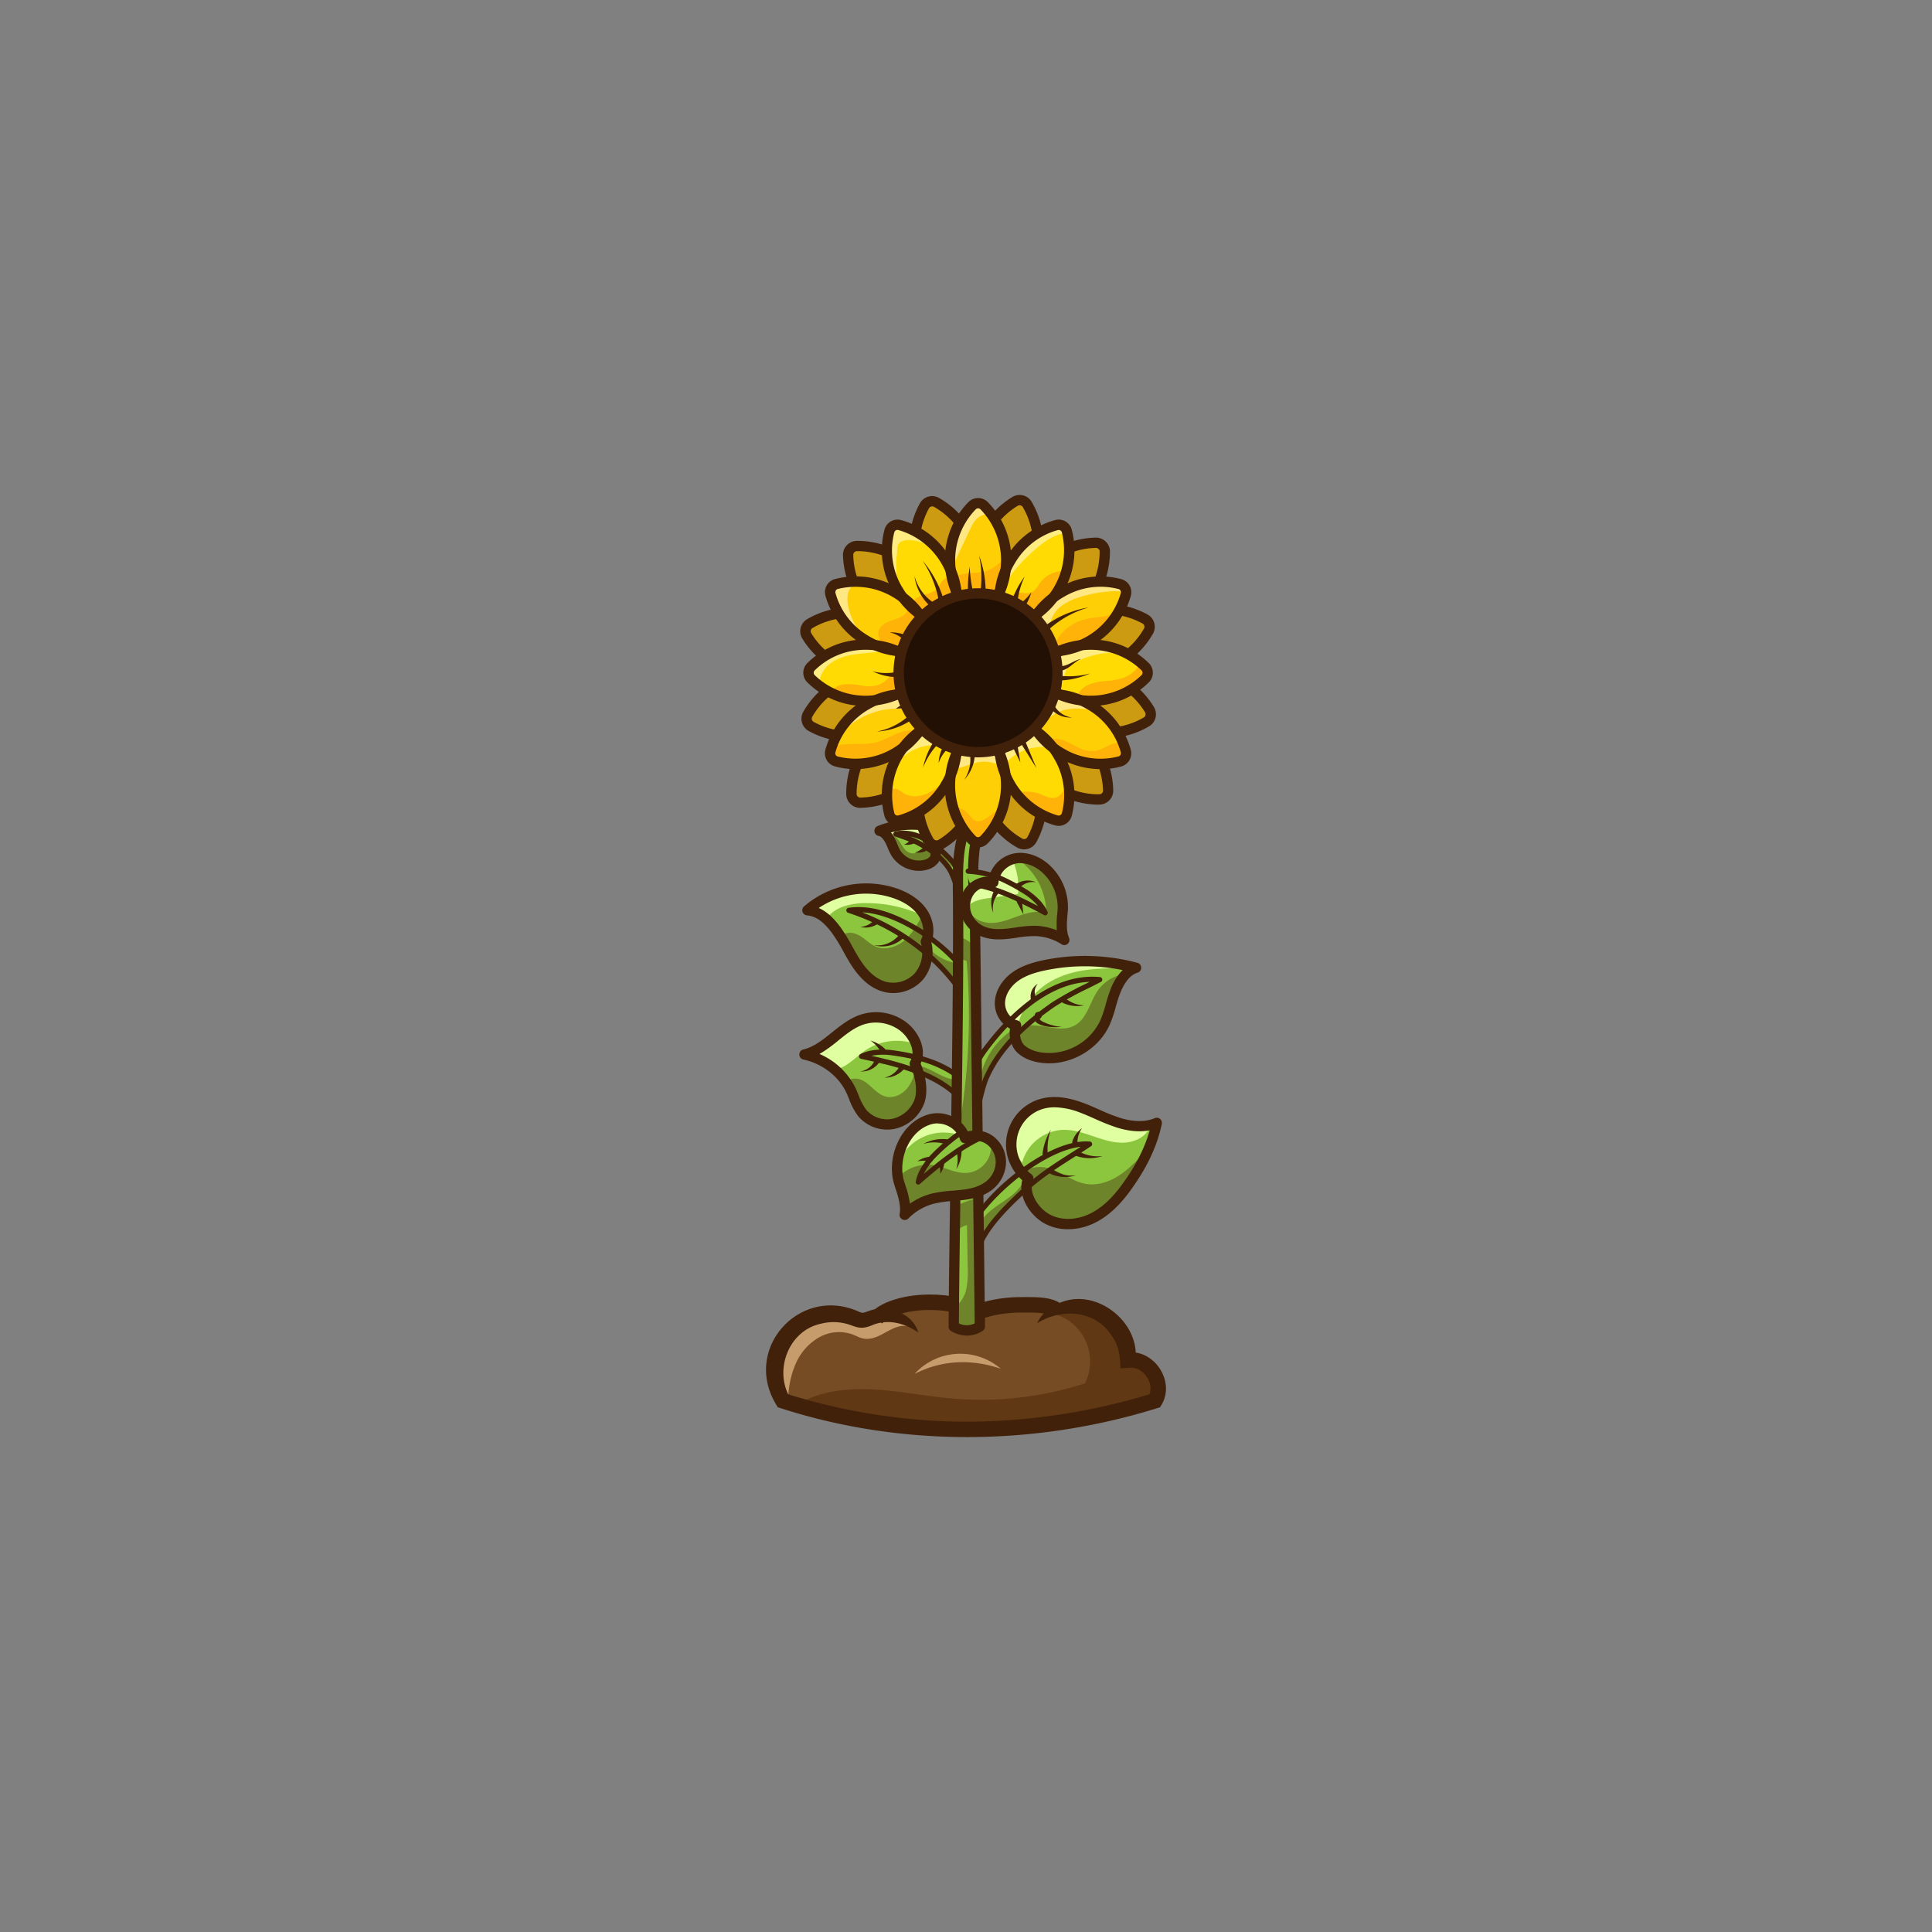 <svg id="Layer_1" data-name="Layer 1" xmlns="http://www.w3.org/2000/svg" viewBox="0 0 1000 1000"><rect x="0" y="0" width="1000" height="1000" fill="#808080" stroke="none"/><defs><style>.cls-1{fill:#754c24;}.cls-2{fill:#c69c6d;}.cls-3{fill:#603813;}.cls-4,.cls-7{fill:#42210b;}.cls-5{fill:#8cc63f;}.cls-6{fill:#dfffa1;}.cls-7{opacity:0.4;}.cls-8{fill:#cc9b11;}.cls-9{fill:#ffcf06;}.cls-10{fill:#ffda03;}.cls-11{fill:#fff;opacity:0.5;}.cls-12{fill:#ffb208;}.cls-13{fill:#231005;}</style></defs><path class="cls-1" d="M411.79,687.36A33.37,33.37,0,0,1,434,681.08c3.07.29,5.39,1.59,8.48.83,4.26-1,8.36-3.13,12.57-4.4a71.77,71.77,0,0,1,38-.52c2.51.65,5.09,1.46,7.65,1a21,21,0,0,0,4.67-1.67,38.56,38.56,0,0,1,36.58,4l8-3.48c1.31-.57,4.25.06,5.67.14a47.39,47.39,0,0,1,5.94.69,22.44,22.44,0,0,1,10.37,4.47c6.41,5.37,11.11,12.53,11,21.2,3.23-1.07,7.12.45,9.79,2.57a16.88,16.88,0,0,1,5.34,8.52,45,45,0,0,1,1.42,10.09c-66.07,20.62-131.54,20.63-196.39-.81C398.45,711,400.88,695.34,411.79,687.36Z"/><path class="cls-2" d="M408,723.58a47.93,47.93,0,0,1,3.83-17.67,29.2,29.2,0,0,1,11.76-13.48,21,21,0,0,1,17.53-1.78c2,.75,3.89,1.85,6,2.22,2.95.51,6-.5,8.64-1.83s5.21-3,8-4,6.13-1.2,8.68.37a22.57,22.57,0,0,0-8.76-5.4c-3.26-1.15-6.59-.71-10-.52-4.75.26-9.29-1.07-14-1.48a67.06,67.06,0,0,0-16.2.45c-8,1.29-16,5.67-19.46,13-3.34,7.07-2,15.36-.58,23C404,719.49,405.06,722.76,408,723.58Z"/><path class="cls-3" d="M543.53,679.59A25.53,25.53,0,0,1,561.59,716a174,174,0,0,1-69.67,7.78c-13.14-1.16-26.12-3.84-39.28-4.59s-26.85.57-38.44,6.86c59.36,18.71,124.46,17.45,183.59-2,1.7-4.21.66-9.37-2-13a13.57,13.57,0,0,0-11.91-5.32A31.67,31.67,0,0,0,570,683.23,32.29,32.29,0,0,0,543.53,679.59Z"/><path class="cls-4" d="M475.31,689.71c-7.21-5-15.54-7-23.38-4-1.61.74-4.54,1.79-6.79,1.48-2.05-.13-4.36-1.23-5.89-1.67a26.22,26.22,0,0,0-14.64-.29c-16.23,3.6-23.93,23.53-16,37.69l-2.21-1.73a312.7,312.7,0,0,0,95.05,14.68,330.62,330.62,0,0,0,95.15-14.69L594.37,723c3.69-6.39-2.33-16-10.16-15h-.09l-4.25.23c0-5.94-.8-12-4.55-17-8.4-13-25.72-14.36-38.54-6.29,2.37-5.26,7.48-9.26,13.25-11.17,18.43-6.57,40.18,11,37.66,30.54L583.28,700h.18c13.91-1.67,25,14.9,17.77,27.1l-.79,1.32-1.48.45c-63,19.6-132,20.29-194.92,0l-1.47-.46-.74-1.27-.05-.08c-17.8-29.18,12.61-62.33,43.33-47.88,1.75.62,2.16.16,4.15-.46,9.75-3.86,23.07.64,26.05,11Z"/><path class="cls-4" d="M456.66,685l-6.24-5c4.21-5.26,14.69-9.13,26.71-9.84,10.74-.64,21.79,1.22,28.9,4.8,6.58-2.43,15.1-3.71,23.73-3.59l2,0c5.68,0,12.11.1,16.71,3l-4.27,6.76c-2.67-1.68-7.89-1.72-12.5-1.76l-2.07,0c-8.26-.11-16.6,1.25-22.3,3.69l-1.89.81-1.76-1.07c-5.48-3.34-16.2-5.24-26.07-4.66C467,678.76,459,682.06,456.66,685Z"/><path class="cls-2" d="M473.35,711.17A32.06,32.06,0,0,1,518,708.48C503.08,703.29,487.37,703.89,473.35,711.17Z"/><path class="cls-5" d="M483.79,439.71a5.17,5.17,0,0,0,3-5.72,7.89,7.89,0,0,0-4.21-5.32,17.47,17.47,0,0,0-6.76-1.7,45.11,45.11,0,0,0-20.56,3c2.44.43,4.19,2.68,5.35,4.86s1.87,4.6,3.17,6.71a14.1,14.1,0,0,0,15.53,6,8.08,8.08,0,0,0,4.19-2.6A5.41,5.41,0,0,0,483.79,439.71Z"/><path class="cls-5" d="M499.39,461.4c-1.74-5.87-3.51-12.5-8-17.1-6.85-7.23-17.16-14.9-27.67-12.62A114.65,114.65,0,0,1,474.86,436c6.73,3.55,13.51,8.32,17.31,15.08a77.62,77.62,0,0,1,4,11.23,1.67,1.67,0,0,0,3.21-1Z"/><path class="cls-6" d="M458.24,432.43c2.66-1.32,5.78-1.23,8.71-.79s5.83,1.23,8.8,1.2,6.11-1,7.86-3.41a37.85,37.85,0,0,0-21.29-1,9.63,9.63,0,0,0-3.3,1.29,3.91,3.91,0,0,0-1.78,2.94C457.45,432.62,458,432.42,458.24,432.43Z"/><path class="cls-4" d="M497.73,464.85a2.94,2.94,0,0,1-2.82-2.09l-.36-1.16a65.82,65.82,0,0,0-3.58-9.89c-3-5.39-8.52-10.16-16.73-14.49a68.16,68.16,0,0,0-7.86-3.16c-1-.36-2.06-.73-3.12-1.13a1.33,1.33,0,0,1,.18-2.55c12-2.61,23.27,7,28.92,13,4.45,4.56,6.34,11,8,16.62l.3,1a0,0,0,0,0,0,0,3,3,0,0,1-2.06,3.67A3.09,3.09,0,0,1,497.73,464.85ZM471.15,433c1.45.56,2.88,1.16,4.31,1.87,8.71,4.6,14.54,9.71,17.87,15.63a67.94,67.94,0,0,1,3.77,10.35l.35,1.14c0,.09.1.31.42.2a.29.29,0,0,0,.24-.4l-.3-1c-1.66-5.62-3.37-11.43-7.37-15.53C486.35,440.91,479.15,434.53,471.15,433Z"/><path class="cls-4" d="M475.71,450.75A16.9,16.9,0,0,1,461.49,443a30.3,30.3,0,0,1-2-4.11,29.48,29.48,0,0,0-1.25-2.74c-1.09-2.05-2.32-3.29-3.46-3.49a2.67,2.67,0,0,1-.53-5.1A47.65,47.65,0,0,1,476,424.31a19.9,19.9,0,0,1,7.78,2,10.5,10.5,0,0,1,5.58,7.2,8.09,8.09,0,0,1-2.49,7.36,7.86,7.86,0,0,1-1.31,5.72,10.54,10.54,0,0,1-5.55,3.53A15.28,15.28,0,0,1,475.71,450.75Zm-14.55-19.87a17.1,17.1,0,0,1,1.8,2.74c.55,1,1,2.11,1.46,3.19A26,26,0,0,0,466,440.2,11.47,11.47,0,0,0,478.55,445a5.56,5.56,0,0,0,2.82-1.67,2.84,2.84,0,0,0,.07-2.35,2.72,2.72,0,0,1-.15-2.23,2.66,2.66,0,0,1,1.59-1.56,2.55,2.55,0,0,0,1.27-2.74,5.3,5.3,0,0,0-2.84-3.44,15.33,15.33,0,0,0-5.73-1.4A42.49,42.49,0,0,0,461.16,430.88Z"/><path class="cls-4" d="M480.16,438.53c.08,2.05-1.9,2.41-3.38,2.68a12.17,12.17,0,0,1-3.29.11,11.53,11.53,0,0,0,4-2.26c.39-.33.18-.69,0-.09a1.33,1.33,0,0,1,2.63-.44Z"/><path class="cls-4" d="M473.09,436.54a8,8,0,0,1-5.13.53,6.62,6.62,0,0,0,3.48-2.63,1.41,1.41,0,0,1,1.95-.43,1.43,1.43,0,0,1-.3,2.53Z"/><path class="cls-4" d="M477.86,433.7a2.22,2.22,0,0,0-.09-2.76,3.57,3.57,0,0,1,2.74,3.09,1.78,1.78,0,0,1-1.29,2.43,1.63,1.63,0,0,1-1.36-2.76Z"/><path class="cls-7" d="M483.78,440.75c-.18-.28-.86-.42-1.16-.49a10.42,10.42,0,0,0-5.38.55c-2.16.64-4.52,1.35-6.61.52-3-1.2-4.06-4.93-6.27-7.34a9,9,0,0,0-7.23-2.83c5.73,3.94,6.49,12.41,12.37,16.14,3.6,2.28,8.19,1.66,11.72-.46a5.75,5.75,0,0,0,2.25-2.31,4.15,4.15,0,0,0,.23-2.69c-.05-.3.18-.79.11-1Z"/><path class="cls-7" d="M484.44,440.49a17.1,17.1,0,0,1,8,7.9,26.48,26.48,0,0,1,1.31,4.37,63.72,63.72,0,0,1-4.11-5.52,14.41,14.41,0,0,0-5.06-4.61C484.53,442.11,484.48,441,484.44,440.49Z"/><path class="cls-5" d="M526,530.72c-5.21-1.19-8.65-6.82-8.35-12.16s3.71-10.14,8.09-13.2,9.63-4.62,14.86-5.72a103,103,0,0,1,47.45,1.3c-5.42,1.63-8.77,7.21-10.82,12.48s-3,11-5.33,16.08c-5.67,12.38-20.14,20-33.56,17.82-3.77-.63-7.55-2-10.22-4.76S524.54,534.27,526,530.72Z"/><path class="cls-5" d="M532.21,609.94a21.86,21.86,0,0,1,7.68-38.76c6.6-1.67,13.6-.17,20,2.22s12.4,5.64,18.89,7.68,13.73,2.79,20,.11c-2.58,12.44-8.56,23.56-16.07,33.81-4.76,6.5-10.59,12.48-17.9,15.88s-16.3,3.89-23.25-.19S529.15,617.4,532.21,609.94Z"/><path class="cls-5" d="M473.48,550.57c3.91-6.59-.43-14.88-5.83-19.12a23.38,23.38,0,0,0-21.34-3.76c-11.16,3.66-18.49,15.43-29.92,18.12,10.11,2.17,19.38,8.9,23.89,18.22,1.94,4,3.14,8.5,5.94,12a16.92,16.92,0,0,0,16.23,5.69,18.66,18.66,0,0,0,13.25-11.21C478,564.9,476.35,555.87,473.48,550.57Z"/><path class="cls-5" d="M479.21,487.42c2.36-4.89,1.23-11-1.9-15.42s-8-7.39-13.08-9.32a46.58,46.58,0,0,0-46.3,8.44c6.55.61,11.11,5.14,15,10.43s6.56,11.38,10.16,16.88,8.48,10.61,14.83,12.3a17.89,17.89,0,0,0,17.28-4.9A19.57,19.57,0,0,0,479.21,487.42Z"/><path class="cls-5" d="M496.51,584.17c2.35-13.78,4.54-29.3,13.44-41C523.49,525,544.77,504.72,569.23,507c-8.62,4.45-16.54,8-24.05,12.92-14.27,9.89-28.35,22.58-35.11,38.94-2.92,8.4-4.36,17.42-6,26.56-.94,4.87-8.25,3.67-7.55-1.28Z"/><path class="cls-6" d="M529.06,601.74a23.07,23.07,0,0,1,21-16.93c5.38-.18,10.61,1.56,15.71,3.29s10.33,3.5,15.71,3.35,11-2.6,13.49-7.39c-9.44,1.93-18.41-3.31-27-7.62s-18.24-8.61-27.57-6.21a21,21,0,0,0-14.28,13.15A19.31,19.31,0,0,0,529.06,601.74Z"/><path class="cls-6" d="M526.67,531.55A35.71,35.71,0,0,1,540.3,510.3c6.11-4.52,13.57-7,21.08-8.11s15.16-1.08,22.77-1c-15.75-4.29-32.53-4.59-48.12.25-4.42,1.38-8.83,3.16-12.35,6.18s-6.08,7.44-5.91,12.08S522.08,530.9,526.67,531.55Z"/><path class="cls-6" d="M427.34,475.93a19,19,0,0,1,9.62-6.85,36.23,36.23,0,0,1,11.85-1.62,69,69,0,0,1,31,7.49,44.24,44.24,0,0,0-25.45-14.65,44.87,44.87,0,0,0-29.23,4.34c-2.19,1.16-4.54,3-4.45,5.43A9.22,9.22,0,0,1,427.34,475.93Z"/><path class="cls-5" d="M498.21,644.05c5.26-21,43.66-53.78,65.76-51.88-11.83,7.81-23.17,14.12-33.45,23.61-9.28,8.58-20.12,19-24.39,30.6-1.74,4.88-9.08,2.72-7.92-2.33Z"/><path class="cls-5" d="M495.92,567.45c-9.3-9.32-23.35-14.21-36-17.53-4.55-1.1-9-2.18-13.9-3.15,4.6-2.23,9.85-2.41,14.74-2,15,2,30.59,6.06,41.14,17.86,3.12,4-2.7,8.69-5.94,4.83Z"/><path class="cls-6" d="M440.87,549.21c2.5-1.9,4.81-4.06,7.43-5.8a29,29,0,0,1,25.78-2.94,22.59,22.59,0,0,0-29.87-11.31c-8.36,3.76-14,12.36-22.65,15.37,0,0,2.26,2.82,2.51,3.08a25.2,25.2,0,0,0,3.06,2.68c1.9,1.4,4.12,2.7,6.57,2.62S438.92,550.7,440.87,549.21Z"/><path class="cls-5" d="M496.62,512.1c-13.92-19.55-34.42-33.41-57.21-40.91,12.78-1.74,25.35,3.77,36.07,10.28C486.35,488.35,496,497,503.05,508a3.83,3.83,0,0,1-6.43,4.15Z"/><path class="cls-4" d="M500.35,589.88a5.46,5.46,0,0,1-.9-.07,5,5,0,0,1-4.26-5.83v0l.4-2.4c2.2-13.08,4.7-27.9,13.29-39.15,11-14.79,33.43-39.26,60.46-36.7a1.33,1.33,0,0,1,.49,2.51c-2.28,1.18-4.5,2.29-6.69,3.38a163.88,163.88,0,0,0-17.24,9.47c-17.69,12.26-29,24.81-34.6,38.34-2.57,7.39-4,15.25-5.45,23.57l-.49,2.71A5,5,0,0,1,500.35,589.88Zm-2.52-5.51a2.49,2.49,0,0,0,4.92.82l.48-2.69c1.5-8.42,2.92-16.38,5.59-24,5.81-14.09,17.45-27,35.6-39.6A166.77,166.77,0,0,1,562,509.2l2-1c-23.46.87-43,22.41-52.93,35.79-8.2,10.74-10.64,25.22-12.79,38Z"/><path class="cls-4" d="M502.32,650.45a5.8,5.8,0,0,1-1.61-.23,5.36,5.36,0,0,1-3.8-6.47v0c5.33-21.3,44.32-54.86,67.16-52.89a1.33,1.33,0,0,1,.62,2.44c-2.8,1.85-5.57,3.62-8.31,5.36-8.85,5.63-17.21,11-25,18.12-9.95,9.2-20,19.11-24,30.08A5.24,5.24,0,0,1,502.32,650.45Zm-2.81-6.09a2.8,2.8,0,0,0,5.36,1.57c4.25-11.54,14.55-21.71,24.74-31.13,7.94-7.33,16.4-12.71,25.35-18.41l4.4-2.81C537.59,596,504.19,625.71,499.51,644.36Z"/><path class="cls-4" d="M498.78,570.22a5,5,0,0,1-3.85-1.87c-9.48-9.47-23.89-14.13-35.39-17.14l-.87-.21c-4.3-1-8.37-2-12.95-2.92a1.33,1.33,0,0,1-.33-2.51c4.1-2,9-2.68,15.44-2.13,13.57,1.77,30.55,5.44,42,18.29a5,5,0,0,1-.73,7.27A5.33,5.33,0,0,1,498.78,570.22ZM451,546.47c2.79.62,5.48,1.26,8.26,1.94l.89.21c11.87,3.1,26.73,7.94,36.67,17.88l.08.09a2.49,2.49,0,0,0,3.87-3.14c-10.84-12.13-27.21-15.66-40.26-17.36A32.92,32.92,0,0,0,451,546.47Z"/><path class="cls-4" d="M499.83,515.15a5.17,5.17,0,0,1-4.31-2.29c-13.26-18.62-32.81-32.59-56.53-40.4a1.33,1.33,0,0,1,.24-2.59c11-1.5,22.74,1.82,36.94,10.47,12,7.6,21.45,16.65,28,26.89a5.15,5.15,0,0,1-4.34,7.92Zm-53.54-42.91c21.37,8.3,39,21.71,51.41,39.09l0,0a2.5,2.5,0,0,0,4.19-2.71c-6.34-9.9-15.47-18.67-27.15-26.06C464,476.06,454.79,472.69,446.29,472.24Z"/><path class="cls-4" d="M543,550.37a31.64,31.64,0,0,1-5.14-.42c-5-.83-8.9-2.69-11.69-5.52s-4.06-7.76-3.4-12a14.85,14.85,0,0,1-7.83-14c.33-5.72,3.77-11.42,9.23-15.24C529.26,499.6,535.3,498,540,497a105.71,105.71,0,0,1,48.69,1.34,2.66,2.66,0,0,1,2,2.53,2.69,2.69,0,0,1-1.9,2.6c-3.66,1.1-6.72,4.76-9.1,10.88-.85,2.2-1.5,4.47-2.19,6.87a64,64,0,0,1-3.2,9.37C568.83,542.5,556,550.37,543,550.37Zm18.52-50.22a100,100,0,0,0-20.42,2.1c-4.19.88-9.57,2.27-13.87,5.29-4.13,2.9-6.73,7.07-7,11.17-.24,4.34,2.58,8.56,6.28,9.41a2.67,2.67,0,0,1,1.89,3.59c-1.06,2.66-.3,7.11,1.54,9s4.92,3.36,8.75,4a29.42,29.42,0,0,0,30.71-16.29,60,60,0,0,0,2.93-8.61c.68-2.41,1.4-4.9,2.34-7.33a28.67,28.67,0,0,1,6.4-10.37A99.87,99.87,0,0,0,561.51,500.15Z"/><path class="cls-4" d="M552.83,636.24A25,25,0,0,1,540.17,633c-7.31-4.29-13.2-13.66-11.06-22.13a24.53,24.53,0,0,1,10.13-42.27c6.19-1.56,13.24-.81,21.56,2.31,2.75,1,5.45,2.22,8.05,3.37a104.21,104.21,0,0,0,10.71,4.27c4.89,1.54,12,2.82,18.13.2a2.67,2.67,0,0,1,3.66,3c-2.39,11.53-7.8,22.93-16.53,34.85-5.92,8.08-12.11,13.55-18.92,16.72A31.21,31.21,0,0,1,552.83,636.24Zm-7-63.1a21.7,21.7,0,0,0-5.25.62,19.2,19.2,0,0,0-6.74,34,2.67,2.67,0,0,1,.88,3.15c-2.5,6.09,2.22,13.93,8.19,17.44,5.71,3.35,13.67,3.38,20.78.08,6-2.79,11.49-7.7,16.87-15.05,7.13-9.73,11.91-19,14.52-28.33-5.06,1-10.87.49-17.08-1.46a109.52,109.52,0,0,1-11.26-4.48c-2.54-1.12-5.16-2.28-7.77-3.26A38,38,0,0,0,545.79,573.14Z"/><path class="cls-4" d="M459.24,584.68a19.59,19.59,0,0,1-15.09-7,33.75,33.75,0,0,1-4.64-8.73c-.52-1.27-1-2.54-1.63-3.76-4-8.3-12.46-14.72-22.06-16.78a2.67,2.67,0,0,1,0-5.21c5.41-1.27,9.93-4.9,14.71-8.74,4.54-3.65,9.23-7.42,15-9.31a25.93,25.93,0,0,1,23.82,4.19c6.19,4.87,10.55,13.75,7.17,21.24,2.77,6,4.11,14.95,1.7,20.9A21.21,21.21,0,0,1,463,584.31,18.82,18.82,0,0,1,459.24,584.68Zm-35.06-39.14a37.07,37.07,0,0,1,18.5,17.33c.64,1.33,1.2,2.7,1.76,4.07a29.91,29.91,0,0,0,3.86,7.4,14.19,14.19,0,0,0,13.62,4.74,16.06,16.06,0,0,0,11.31-9.59c1.91-4.71.46-12.93-2.09-17.65a2.65,2.65,0,0,1,.05-2.63c3.23-5.45-1.09-12.44-5.19-15.66a20.83,20.83,0,0,0-18.86-3.32c-4.84,1.58-8.95,4.89-13.31,8.4A71.74,71.74,0,0,1,424.18,545.54Z"/><path class="cls-4" d="M462.34,514a19.62,19.62,0,0,1-5.1-.67c-6.11-1.63-11.62-6.15-16.37-13.42-1.6-2.44-3-5-4.38-7.46a86.57,86.57,0,0,0-5.69-9.3c-4.52-6.12-8.44-8.92-13.11-9.35a2.67,2.67,0,0,1-1.52-4.66,49.43,49.43,0,0,1,49-8.93c6.38,2.42,11.19,5.87,14.31,10.27,3.69,5.23,4.64,11.83,2.55,17.13,1.81,6.78-.16,15.06-4.89,20.07A20.48,20.48,0,0,1,462.34,514Zm-38.51-44c4.95,2.19,8.54,6.34,11.26,10a89.63,89.63,0,0,1,6.06,9.87c1.32,2.39,2.69,4.85,4.18,7.13,4,6.14,8.48,9.9,13.29,11.19A15.22,15.22,0,0,0,473.27,504a16.79,16.79,0,0,0,3.41-15.73,2.62,2.62,0,0,1,.13-2c1.8-3.73,1.14-8.72-1.68-12.72-2.49-3.51-6.47-6.33-11.84-8.36A44.1,44.1,0,0,0,423.83,469.94Z"/><path class="cls-4" d="M455.89,544.48a16.86,16.86,0,0,0-5.33-5.88,18.29,18.29,0,0,1,7.44,4.24,1.35,1.35,0,1,1-2.11,1.64Z"/><path class="cls-4" d="M455.33,549.55a11.19,11.19,0,0,1-9.95,5.05,9.86,9.86,0,0,0,7.57-6.26,1.34,1.34,0,1,1,2.38,1.21Z"/><path class="cls-4" d="M468,553.21a13.07,13.07,0,0,1-10.25,4.58,11.7,11.7,0,0,0,8-6.08,1.34,1.34,0,1,1,2.21,1.5Z"/><path class="cls-4" d="M539.63,597a31,31,0,0,1,4.3-12.3,29.46,29.46,0,0,0-1.63,12.37,1.34,1.34,0,1,1-2.67-.07Z"/><path class="cls-4" d="M544.33,604.91a16.92,16.92,0,0,0,12.53,3.44,18.18,18.18,0,0,1-14-1.2,1.34,1.34,0,1,1,1.43-2.24Z"/><path class="cls-4" d="M555.1,590.62a13.64,13.64,0,0,1,5-6.71,12.3,12.3,0,0,0-2.41,7.2,1.35,1.35,0,1,1-2.62-.49Z"/><path class="cls-4" d="M558.3,595.88a19.78,19.78,0,0,0,12.41,2.47,21,21,0,0,1-13.5,0,1.34,1.34,0,1,1,1.09-2.43Z"/><path class="cls-4" d="M538.23,527.26c-.26.12.38,1,1.35,1.46a27.17,27.17,0,0,0,10.15,2.82c-4.25.3-9,.27-12.84-1.92a3.13,3.13,0,0,1-1.32-2.49l0-1.55a1.84,1.84,0,1,1,2.64,1.68Z"/><path class="cls-4" d="M551.61,516.85a16.4,16.4,0,0,0,9.5,3.55,17.65,17.65,0,0,1-10.88-1.27,1.34,1.34,0,1,1,1.38-2.28Z"/><path class="cls-4" d="M533.48,516.54a7.53,7.53,0,0,1,3.72-7.34,6.18,6.18,0,0,0-1.13,6.69,1.36,1.36,0,1,1-2.59.65Z"/><path class="cls-4" d="M454,478.4a11.1,11.1,0,0,1-8.7,1.34,9.77,9.77,0,0,0,7-3.38c1.39-1.58,3.51.95,1.71,2Z"/><path class="cls-4" d="M467.22,485.8a15.68,15.68,0,0,1-14.93,3.44,14.34,14.34,0,0,0,13-5.26,1.34,1.34,0,1,1,2,1.82Z"/><path class="cls-7" d="M436.58,483.8c2.61-1.85,6.3-.86,9,.88s4.95,4.16,7.92,5.36c4.89,2,10.67.1,14.68-3.34s6.63-8.19,9.15-12.83c1.34,4.42,3,8.73,3.26,13.34a24.83,24.83,0,0,1-2.65,13.42,19.09,19.09,0,0,1-25.15,7.92A25.24,25.24,0,0,1,442.29,498,69.83,69.83,0,0,1,436.58,483.8Z"/><path class="cls-7" d="M526.25,533.08c.32-.68,1.84-1.19,2.49-1.43,3.92-1.48,8.33-.91,12.36-.23,5.07.86,10.6,1.82,15.13-.64,6.55-3.55,7.85-12.28,12.19-18.34A20.45,20.45,0,0,1,584,504c-11.91,10.52-11.32,29.91-23.62,40-7.53,6.16-18.11,6-26.7,2.17a13,13,0,0,1-5.74-4.63c-1.26-2-1.32-3.79-1.25-6,0-.69-.62-1.76-.53-2.29A.75.75,0,0,1,526.25,533.08Z"/><path class="cls-7" d="M438.61,559.71c1.87-1.74,4.86-1.76,7.21-.76s4.24,2.81,6.14,4.53,3.93,3.42,6.4,4.08c3.86,1,8.08-.79,10.76-3.75s4-6.9,4.85-10.81a16.93,16.93,0,0,1-21.19,25.41C446.14,574.94,440.67,566.92,438.61,559.71Z"/><path class="cls-7" d="M531,606.25c4.35-3.43,10.73-2.4,15.78-.11s9.71,5.66,15.16,6.62c5.7,1,11.61-.84,16.53-3.87s9-7.2,13.1-11.32c-3,6.25-5.88,12.29-9.9,17.93s-9.16,10.66-15.46,13.55a30.26,30.26,0,0,1-23.53.56,20.8,20.8,0,0,1-10.37-8.29C530,617.44,527.44,609,531,606.25Z"/><path class="cls-5" d="M493.66,686.66c.34-60.87,2.87-169.12,2.17-228.89-.06-11.42.19-23.35,6.13-33.8l6.26,3.63a38,38,0,0,0-4,14.21c-1.13,10.61.12,21.31.42,32.15.16,10.54.86,70,1,81.85l1.57,130.85Z"/><path class="cls-4" d="M500.52,691.31a16.35,16.35,0,0,1-8.19-2.34,2.64,2.64,0,0,1-1.34-2.32c.13-22.7.56-51.92,1-82.86.75-50.87,1.6-108.53,1.17-146-.07-12.4.37-24.41,6.47-35.15a2.66,2.66,0,0,1,3.66-1l6.26,3.64a2.66,2.66,0,0,1,1,3.56,35.09,35.09,0,0,0-3.72,13.21c-.79,7.38-.4,14.72,0,22.48.16,3.1.33,6.21.41,9.33.14,8.78.65,51.22.9,72.18l1.69,140.57a2.67,2.67,0,0,1-1.29,2.31A15.37,15.37,0,0,1,500.52,691.31ZM496.33,685a9.37,9.37,0,0,0,8.17,0l-1.67-139c-.25-21-.76-63.39-.89-72.13-.08-3-.25-6.11-.41-9.17-.4-7.63-.82-15.52,0-23.3a42.33,42.33,0,0,1,3.2-12.87l-1.71-1c-4.27,9-4.59,19-4.53,30.09.44,37.51-.41,95.21-1.16,146.11C496.89,634.05,496.47,662.61,496.33,685Z"/><path class="cls-5" d="M499.47,589.06a12.68,12.68,0,0,1,12.86,1.07,14.11,14.11,0,0,1,5.71,11.7,15.85,15.85,0,0,1-5.95,11.72c-4,3.17-9.13,4.38-14.17,5s-10.17.62-15.08,1.88a31.46,31.46,0,0,0-14.56,8.41c1-5.45-1.16-11.09-2.84-16.37-3.91-12.34,2.65-29.21,15.78-33a15,15,0,0,1,11.16,1.23A14.34,14.34,0,0,1,499.47,589.06Z"/><path class="cls-6" d="M467.35,597.39a25.45,25.45,0,0,1,31.9-8.78,13.76,13.76,0,0,0-10.91-9,17.62,17.62,0,0,0-13.95,4.13C470.56,587,468.52,592.52,467.35,597.39Z"/><path class="cls-4" d="M468.28,631.47a2.67,2.67,0,0,1-2.63-3.14c.77-4.23-.74-8.9-2.21-13.42l-.54-1.67c-2.34-7.38-1.37-16.2,2.58-23.59,3.44-6.45,8.77-11,15-12.8a17.76,17.76,0,0,1,20.49,8.8,15.64,15.64,0,0,1,12.91,2.3,16.76,16.76,0,0,1,6.83,14,18.52,18.52,0,0,1-7,13.72c-4.89,3.92-11.21,5-15.54,5.52-1.56.18-3.13.31-4.7.44a60.2,60.2,0,0,0-10,1.38,28.58,28.58,0,0,0-13.32,7.7A2.67,2.67,0,0,1,468.28,631.47Zm17-50a11.85,11.85,0,0,0-3.3.46c-4.83,1.4-9,5-11.78,10.18-3.23,6.06-4.08,13.52-2.19,19.47l.53,1.64A54.25,54.25,0,0,1,471,623a33.72,33.72,0,0,1,11.17-5.18,63.92,63.92,0,0,1,10.91-1.53c1.52-.13,3-.25,4.53-.42,3.68-.42,9-1.33,12.81-4.39a13.1,13.1,0,0,0,4.95-9.7,11.46,11.46,0,0,0-4.59-9.47,10,10,0,0,0-10.09-.87,2.66,2.66,0,0,1-3.77-1.62A11.76,11.76,0,0,0,491.1,583,12.3,12.3,0,0,0,485.26,581.52Z"/><path class="cls-4" d="M475.3,613.15a1.34,1.34,0,0,1-1.3-1.6c.89-4.47,3.31-8.79,7.63-13.59a101.39,101.39,0,0,1,16-13.56,1.34,1.34,0,0,1,1.48,2.23,97.76,97.76,0,0,0-15.52,13.16,33.4,33.4,0,0,0-5.45,7.8c2.2-1.86,4.35-3.62,6.59-5.44l.66-.54c8.26-6.49,15.18-10.92,21.81-14a1.34,1.34,0,1,1,1.11,2.43c-6.43,2.95-13.18,7.27-21.25,13.61l-.65.53c-3.45,2.81-6.7,5.47-10.2,8.59A1.36,1.36,0,0,1,475.3,613.15Z"/><path class="cls-5" d="M514.17,456.7a11.9,11.9,0,0,0-11.52,3.65,13.21,13.21,0,0,0-2.78,11.88,14.83,14.83,0,0,0,7.86,9.46c4.28,2.08,9.25,2.1,14,1.58s9.42-1.54,14.17-1.41a29.47,29.47,0,0,1,15,4.66c-2-4.77-1.24-10.37-.81-15.54,1-12.09-8.48-26.12-21.27-26.87a13.93,13.93,0,0,0-9.93,3.43A13.42,13.42,0,0,0,514.17,456.7Z"/><path class="cls-5" d="M529.1,466.35c3.93,2,7.75,3.84,11.87,6.11-2-4.37-5.62-7.66-9.38-10.31a102.83,102.83,0,0,0-13.41-7.38,49.71,49.71,0,0,0-7.91-2.92,24.14,24.14,0,0,0-8.76-.45,1.21,1.21,0,0,0-.89.34,1.24,1.24,0,0,0,0,1.08l.94,3.2a2.11,2.11,0,0,0,.56,1.05,2,2,0,0,0,1,.33,71.63,71.63,0,0,1,13,3.52A96.41,96.41,0,0,1,529.1,466.35Z"/><path class="cls-6" d="M501,469.1c2.73-3,7.07-3.72,11.07-4.28l14.85-2.07a35,35,0,0,0-3.12-18.29,19.86,19.86,0,0,0-7.62,7.38c-1,1.83-1.74,3.91-3.37,5.22-1.92,1.54-4.6,1.61-7,1.91s-5.2,1.16-6.19,3.43S500,467,501,469.1Z"/><path class="cls-4" d="M541,473.8a1.34,1.34,0,0,1-.65-.17c-3.81-2.11-7.32-3.85-11-5.69l-.8-.39c-8.66-4.1-15.72-6.64-22.19-8a1.34,1.34,0,0,1-1-1.58,1.31,1.31,0,0,1,1.58-1c6.68,1.4,13.93,4,22.81,8.21l.81.4c2.28,1.13,4.47,2.22,6.71,3.39a31.65,31.65,0,0,0-6.37-5.7A101.51,101.51,0,0,0,517.63,456a51.83,51.83,0,0,0-16.52-3.74,1.32,1.32,0,0,1-1.3-1.36,1.26,1.26,0,0,1,1.36-1.3,55.15,55.15,0,0,1,17.55,4A106.84,106.84,0,0,1,532.31,461c5,3.53,8.12,7,9.87,10.9A1.34,1.34,0,0,1,541,473.8Z"/><path class="cls-4" d="M489.67,592.31a19.54,19.54,0,0,0-11.83-.18,20.9,20.9,0,0,1,12.41-2.43,1.34,1.34,0,1,1-.58,2.61Z"/><path class="cls-4" d="M481.13,601.36a11.75,11.75,0,0,0-6.33-.2,13.07,13.07,0,0,1,6.58-2.45,1.36,1.36,0,1,1-.25,2.65Z"/><path class="cls-4" d="M488.66,602.74a11.84,11.84,0,0,1-2,4.8,10.52,10.52,0,0,0-.64-4.63,1.39,1.39,0,1,1,2.66-.17Z"/><path class="cls-4" d="M497.73,595.54a18.59,18.59,0,0,1-2.76,9.67,17.19,17.19,0,0,0,.11-9.35,1.34,1.34,0,1,1,2.65-.32Z"/><path class="cls-4" d="M550.91,489.19a2.61,2.61,0,0,1-1.44-.43,26.62,26.62,0,0,0-13.68-4.23,55,55,0,0,0-9.42.82c-1.46.21-2.92.41-4.37.58-4.08.45-10.12.75-15.43-1.84a17.48,17.48,0,0,1-9.29-11.2,15.83,15.83,0,0,1,3.38-14.32,15,15,0,0,1,11.3-4.85,16.81,16.81,0,0,1,17-12.28c6.11.36,12,3.43,16.47,8.63a29.39,29.39,0,0,1,7.3,21.13l-.15,1.65c-.39,4.41-.8,9,.76,12.62a2.68,2.68,0,0,1-.74,3.09A2.63,2.63,0,0,1,550.91,489.19Zm-15.88-10h.91A32.1,32.1,0,0,1,547,481.51a52.15,52.15,0,0,1,.27-9.14l.14-1.61a24.26,24.26,0,0,0-6-17.19c-3.56-4.11-8.09-6.53-12.75-6.8a11.33,11.33,0,0,0-8,2.77,10.79,10.79,0,0,0-3.84,7.33,2.68,2.68,0,0,1-1.09,2,2.72,2.72,0,0,1-2.23.43,9.21,9.21,0,0,0-8.87,2.83,10.58,10.58,0,0,0-2.19,9.45,12.1,12.1,0,0,0,6.45,7.72c4.07,2,9.09,1.71,12.51,1.33,1.4-.15,2.8-.35,4.2-.55A65.94,65.94,0,0,1,535,479.18Z"/><path class="cls-4" d="M517,462.14a11.71,11.71,0,0,0-2.86,10.24,13,13,0,0,1,.73-11.85,1.34,1.34,0,1,1,2.13,1.61Z"/><path class="cls-4" d="M528.93,466.27l.8,7.05-3.34-6.26a1.35,1.35,0,1,1,2.54-.79Z"/><path class="cls-4" d="M526,457.57a10.71,10.71,0,0,1,10.31-.91,9.39,9.39,0,0,0-8.58,2.94,1.35,1.35,0,1,1-1.73-2Z"/><path class="cls-7" d="M465,609.27a21,21,0,0,1,18.33-6.17c5.74.95,11.1,4.31,16.91,4A13.51,13.51,0,0,0,512.87,592c3.52,3.71,5.44,9,4.26,13.94a15.77,15.77,0,0,1-9.8,11c-5,1.82-10.59.93-15.94,1.22a35.68,35.68,0,0,0-21.31,8.63C468.48,620.78,466.64,615.21,465,609.27Z"/><path class="cls-7" d="M502.89,473.3c2.74,3.63,7.78,4.82,12.3,4.31s8.73-2.4,13-3.86,9-2.5,13.36-1.24a34.25,34.25,0,0,0-14.09-27.36c5.55-1.1,11.46,1.67,15.38,5.75s6,9.68,6.61,15.3c.67,6.05-.25,12.15-1.16,18.16-3.4-2.61-7.29-2.83-11.58-2.66s-8.5,1.17-12.76,1.71-8.72.58-12.69-1.07S503.1,477.59,502.89,473.3Z"/><path class="cls-7" d="M475.09,551.65c6.57.83,11.88,6.18,18.44,7.07.11,2.51.26,4.82.38,7.32a55,55,0,0,0-16.48-9.56A16.12,16.12,0,0,1,475.09,551.65Z"/><path class="cls-7" d="M524.68,532.67a39.08,39.08,0,0,0-15.95,20.11C507.6,556,507.49,559.65,507,563c3.08-4.27,5.21-9.07,7.82-13.65s5.77-9,10.2-11.84C524.91,536.36,524.74,533.86,524.68,532.67Z"/><path class="cls-7" d="M481.75,491.82a25.11,25.11,0,0,0,12.69,6.6c.56,3.65,1.21,7.17,1.76,10.83-4.95-4.6-9.87-9.08-14.82-13.68C481.49,494.24,481.64,493.15,481.75,491.82Z"/><path class="cls-7" d="M509.18,630.21c3.14-3.87,7.55-6.43,11.63-9.3s8.06-6.36,9.61-11.09c.34,1.81.88,3.74,1.22,5.55A120.76,120.76,0,0,0,508.4,640.9C508.05,637.36,506.93,633,509.18,630.21Z"/><path class="cls-7" d="M494.56,637.66a13.3,13.3,0,0,1,5.94-3.57c.12,7.35.26,14.61.38,21.95a46.41,46.41,0,0,1-.69,11,15.61,15.61,0,0,1-5.57,9.25c.12,3.38.12,6.88.24,10.26a29.11,29.11,0,0,0,6.88.68,9.55,9.55,0,0,0,6.2-2.58,406.61,406.61,0,0,0-1.91-64.9c-3.35,1.25-6.69,2.42-10,3.67Z"/><path class="cls-7" d="M496.55,496.17l3.78,1.27a335.12,335.12,0,0,1-3.43,83.39,22.31,22.31,0,0,0-.48,3.54c1.18,1.19,2.29,2.59,3.46,3.78l6.45-1.77c-.53-8.66-.72-17.28-1.25-25.93l-.94-70.34a11.79,11.79,0,0,0-6.94-4.84C495.75,489,496.19,492.18,496.55,496.17Z"/><path class="cls-8" d="M475,293.59c3.66,13,12.71,22.73,23.52,27.11,6.92-9.39,9.5-22.46,5.84-35.41A41.49,41.49,0,0,0,484.72,260a4.56,4.56,0,0,0-6.25,1.76A41.53,41.53,0,0,0,475,293.59Z"/><path class="cls-8" d="M451.86,316.55c9.64,9.39,22.36,13.34,33.92,11.72,1.29-11.59-3-24.2-12.65-33.58a41.55,41.55,0,0,0-29.61-12.07,4.57,4.57,0,0,0-4.53,4.66A41.49,41.49,0,0,0,451.86,316.55Z"/><path class="cls-8" d="M443.32,348c13,3.3,26,.36,35.23-6.81-4.67-10.69-14.69-19.46-27.74-22.77a41.57,41.57,0,0,0-31.68,4.36,4.58,4.58,0,0,0-1.6,6.3A41.52,41.52,0,0,0,443.32,348Z"/><path class="cls-8" d="M451.64,379.5c12.95-3.66,22.74-12.7,27.12-23.51-9.4-6.92-22.46-9.51-35.41-5.85a41.52,41.52,0,0,0-25.26,19.62,4.57,4.57,0,0,0,1.77,6.25A41.5,41.5,0,0,0,451.64,379.5Z"/><path class="cls-8" d="M474.61,402.62c9.38-9.65,13.33-22.37,11.72-33.92-11.6-1.3-24.2,3-33.59,12.64A41.52,41.52,0,0,0,440.68,411a4.57,4.57,0,0,0,4.65,4.53A41.55,41.55,0,0,0,474.61,402.62Z"/><path class="cls-8" d="M506.05,411.16c3.31-13.05.37-26-6.81-35.24-10.69,4.68-19.46,14.7-22.76,27.75a41.49,41.49,0,0,0,4.36,31.68,4.56,4.56,0,0,0,6.29,1.59A41.5,41.5,0,0,0,506.05,411.16Z"/><path class="cls-8" d="M537.55,402.83c-3.66-12.95-12.7-22.73-23.51-27.11-6.92,9.39-9.5,22.46-5.84,35.41a41.49,41.49,0,0,0,19.61,25.25,4.55,4.55,0,0,0,6.25-1.76A41.48,41.48,0,0,0,537.55,402.83Z"/><path class="cls-8" d="M560.67,379.87c-9.64-9.39-22.36-13.34-33.92-11.72-1.29,11.59,3,24.2,12.65,33.58A41.47,41.47,0,0,0,569,413.8a4.57,4.57,0,0,0,4.53-4.66A41.49,41.49,0,0,0,560.67,379.87Z"/><path class="cls-8" d="M569.21,348.42c-13-3.3-26-.36-35.23,6.81,4.67,10.69,14.69,19.46,27.74,22.77a41.53,41.53,0,0,0,31.68-4.36,4.57,4.57,0,0,0,1.59-6.3A41.54,41.54,0,0,0,569.21,348.42Z"/><path class="cls-8" d="M560.88,316.92c-13,3.66-22.73,12.7-27.11,23.52,9.4,6.92,22.46,9.5,35.41,5.84a41.52,41.52,0,0,0,25.26-19.62,4.57,4.57,0,0,0-1.77-6.25A41.52,41.52,0,0,0,560.88,316.92Z"/><path class="cls-8" d="M537.92,293.8c-9.38,9.65-13.33,22.37-11.72,33.92,11.59,1.3,24.2-3,33.59-12.64a41.52,41.52,0,0,0,12.06-29.62,4.57,4.57,0,0,0-4.65-4.53A41.55,41.55,0,0,0,537.92,293.8Z"/><path class="cls-8" d="M506.48,285.26c-3.31,13.05-.37,26,6.81,35.24,10.68-4.67,19.46-14.7,22.76-27.74a41.52,41.52,0,0,0-4.36-31.68,4.57,4.57,0,0,0-6.3-1.6A41.52,41.52,0,0,0,506.48,285.26Z"/><path class="cls-4" d="M498.49,323.37a2.48,2.48,0,0,1-1-.2c-12-4.85-21.35-15.63-25.08-28.85h0a44.39,44.39,0,0,1,3.74-33.84A7.24,7.24,0,0,1,486,257.7a44.36,44.36,0,0,1,20.9,26.87c3.74,13.22,1.4,27.32-6.26,37.71A2.68,2.68,0,0,1,498.49,323.37Zm-16-61.26a1.9,1.9,0,0,0-1.66,1,39,39,0,0,0-3.25,29.74h0c3.09,10.91,10.49,19.92,20,24.5,5.71-8.88,7.3-20.43,4.22-31.35a39,39,0,0,0-18.34-23.65A2.08,2.08,0,0,0,482.45,262.11Z"/><path class="cls-4" d="M480.71,331.29a45.29,45.29,0,0,1-44.39-44,7.23,7.23,0,0,1,7.14-7.33A44.38,44.38,0,0,1,475,292.78c9.85,9.58,14.87,23,13.44,35.79a2.68,2.68,0,0,1-2.29,2.35A39.42,39.42,0,0,1,480.71,331.29Zm-36.41-46h-.73a1.9,1.9,0,0,0-1.92,2,39,39,0,0,0,12.07,27.38h0c8.13,7.91,19,12,29.57,11.22.52-10.55-3.89-21.35-12-29.26A39.1,39.1,0,0,0,444.3,285.28Z"/><path class="cls-4" d="M454,352a46.37,46.37,0,0,1-11.35-1.41h0a44.44,44.44,0,0,1-27.43-20.16,7.25,7.25,0,0,1,2.52-9.93,44.35,44.35,0,0,1,33.72-4.66c13.32,3.37,24.35,12.45,29.53,24.28a2.68,2.68,0,0,1-.81,3.17A42.57,42.57,0,0,1,454,352Zm-10-6.59a38.71,38.71,0,0,0,31.23-5.07c-4.84-9.39-14.05-16.54-25-19.33a39.06,39.06,0,0,0-29.65,4.05,1.9,1.9,0,0,0-.67,2.67A39,39,0,0,0,444,345.41Z"/><path class="cls-4" d="M439.8,383.81a43.08,43.08,0,0,1-21.26-5.48,7.24,7.24,0,0,1-2.79-9.86,44.41,44.41,0,0,1,26.87-20.89c13.23-3.74,27.32-1.4,37.72,6.26a2.67,2.67,0,0,1,.89,3.15c-4.85,12-15.64,21.34-28.86,25.08h0A46.26,46.26,0,0,1,439.8,383.81Zm15.39-32.65a40.93,40.93,0,0,0-11.12,1.55A39,39,0,0,0,420.43,371a1.9,1.9,0,0,0,.75,2.65,39,39,0,0,0,29.74,3.24h0c10.92-3.08,19.93-10.48,24.5-20A37.39,37.39,0,0,0,455.19,351.16Z"/><path class="cls-4" d="M445.3,418.15A7.23,7.23,0,0,1,438,411a44.38,44.38,0,0,1,12.82-31.53c9.58-9.85,22.95-14.87,35.79-13.43a2.65,2.65,0,0,1,2.35,2.28c1.79,12.79-2.87,26.3-12.45,36.15a44.37,44.37,0,0,1-31.17,13.67Zm37-47a39.91,39.91,0,0,0-38.92,39.76,1.9,1.9,0,0,0,2,1.92h0a39,39,0,0,0,27.38-12.06h0c7.91-8.13,12-19.05,11.21-29.58C483.36,371.15,482.81,371.14,482.26,371.14Z"/><path class="cls-4" d="M484.77,440.26a7.23,7.23,0,0,1-6.21-3.53A44.39,44.39,0,0,1,473.89,403c3.38-13.32,12.45-24.36,24.28-29.53a2.68,2.68,0,0,1,3.18.8c7.94,10.18,10.66,24.22,7.29,37.53h0a44.38,44.38,0,0,1-20.16,27.43A7.34,7.34,0,0,1,484.77,440.26Zm13.62-61c-9.39,4.83-16.54,14.05-19.33,25A39,39,0,0,0,483.12,434a1.91,1.91,0,0,0,2.67.68,39,39,0,0,0,17.68-24.14C506.25,399.51,504.35,388,498.39,379.28Zm7.66,31.88h0Z"/><path class="cls-4" d="M530.07,439.64a7.25,7.25,0,0,1-3.54-.92,44.36,44.36,0,0,1-20.9-26.87c-3.74-13.22-1.4-27.32,6.26-37.71a2.67,2.67,0,0,1,3.15-.89c12,4.84,21.34,15.63,25.08,28.86h0a44.37,44.37,0,0,1-3.74,33.83A7.23,7.23,0,0,1,530.07,439.64ZM515,379.05c-5.72,8.88-7.3,20.44-4.22,31.36a39,39,0,0,0,18.34,23.64,1.9,1.9,0,0,0,2.64-.75A39,39,0,0,0,535,403.56h0C531.9,392.64,524.5,383.63,515,379.05Z"/><path class="cls-4" d="M568.22,416.47a44.44,44.44,0,0,1-30.68-12.82c-9.85-9.59-14.87-23-13.44-35.8a2.66,2.66,0,0,1,2.28-2.34c12.79-1.8,26.31,2.87,36.15,12.45h0a44.36,44.36,0,0,1,13.68,31.17,7.24,7.24,0,0,1-7.15,7.33Zm-39-45.91c-.51,10.55,3.9,21.35,12,29.26A38.79,38.79,0,0,0,569,411.13a1.9,1.9,0,0,0,1.92-2,39.83,39.83,0,0,0-41.64-38.6Z"/><path class="cls-4" d="M572.42,382a46.4,46.4,0,0,1-11.36-1.42c-13.32-3.37-24.35-12.45-29.53-24.28a2.65,2.65,0,0,1,.81-3.17c10.18-7.94,24.21-10.67,37.53-7.29A44.42,44.42,0,0,1,597.3,366a7.25,7.25,0,0,1-2.52,9.93A43.19,43.19,0,0,1,572.42,382Zm-35.09-25.92c4.83,9.39,14,16.55,25,19.33A39,39,0,0,0,592,371.36a1.91,1.91,0,0,0,.67-2.67A39,39,0,0,0,568.56,351h0C557.56,348.22,546.05,350.12,537.33,356.08Z"/><path class="cls-4" d="M557.35,350.59a42.41,42.41,0,0,1-25.16-8,2.66,2.66,0,0,1-.89-3.14c4.85-12,15.64-21.35,28.86-25.09h0A44.41,44.41,0,0,1,594,318.09a7.25,7.25,0,0,1,2.79,9.86,44.36,44.36,0,0,1-26.87,20.89A45.92,45.92,0,0,1,557.35,350.59Zm-20.25-11.1c8.89,5.72,20.44,7.31,31.36,4.22a39,39,0,0,0,23.64-18.33,1.9,1.9,0,0,0-.75-2.65,39,39,0,0,0-29.74-3.24h0C550.69,322.57,541.68,330,537.1,339.49Z"/><path class="cls-4" d="M530.25,330.61a39.62,39.62,0,0,1-4.35-.23,2.67,2.67,0,0,1-2.34-2.29c-1.79-12.79,2.87-26.3,12.45-36.15a44.37,44.37,0,0,1,31.17-13.67h.05a7.23,7.23,0,0,1,7.29,7.14,45.23,45.23,0,0,1-44.27,45.2Zm-1.64-5.37a39.81,39.81,0,0,0,40.57-39.72,1.9,1.9,0,0,0-1.95-1.92h0a39,39,0,0,0-27.39,12.06h0C531.92,303.79,527.82,314.71,528.61,325.24Zm9.31-31.44h0Z"/><path class="cls-4" d="M513.29,323.17a2.69,2.69,0,0,1-2.11-1c-7.94-10.18-10.66-24.21-7.29-37.53h0a44.34,44.34,0,0,1,20.16-27.43,7.24,7.24,0,0,1,9.92,2.51,44.39,44.39,0,0,1,4.67,33.72c-3.38,13.32-12.46,24.36-24.29,29.53A2.66,2.66,0,0,1,513.29,323.17Zm-4.23-37.25c-2.79,11-.88,22.5,5.08,31.22,9.39-4.83,16.54-14,19.33-25a39,39,0,0,0-4.06-29.64,1.91,1.91,0,0,0-2.67-.68,39.06,39.06,0,0,0-17.68,24.14Z"/><path class="cls-9" d="M491.72,290c0,12.83,5.76,24.15,14.54,31,8.79-6.82,14.55-18.14,14.55-31a39.59,39.59,0,0,0-11.45-28.26,4.36,4.36,0,0,0-6.19,0A39.59,39.59,0,0,0,491.72,290Z"/><path class="cls-10" d="M464.56,305.06c6.41,11.11,17.06,18,28.08,19.55,4.19-10.3,3.52-23-2.89-34.09a39.59,39.59,0,0,0-24-18.75,4.36,4.36,0,0,0-5.37,3.1A39.6,39.6,0,0,0,464.56,305.06Z"/><path class="cls-9" d="M448.57,331.69c11.11,6.42,23.79,7.09,34.09,2.89-1.51-11-8.43-21.66-19.55-28.07a39.55,39.55,0,0,0-30.19-4.22,4.35,4.35,0,0,0-3.09,5.36A39.52,39.52,0,0,0,448.57,331.69Z"/><path class="cls-10" d="M448,362.75c12.83,0,24.15-5.76,31-14.54-6.82-8.78-18.14-14.54-31-14.54a39.59,39.59,0,0,0-28.25,11.44,4.35,4.35,0,0,0,0,6.2A39.59,39.59,0,0,0,448,362.75Z"/><path class="cls-9" d="M463.11,389.92c11.12-6.42,18-17.07,19.55-28.08-10.3-4.2-23-3.53-34.09,2.89a39.54,39.54,0,0,0-18.74,24,4.35,4.35,0,0,0,3.09,5.36A39.59,39.59,0,0,0,463.11,389.92Z"/><path class="cls-10" d="M489.75,405.9c6.41-11.11,7.08-23.79,2.89-34.09-11,1.52-21.67,8.44-28.08,19.55a39.61,39.61,0,0,0-4.22,30.19,4.36,4.36,0,0,0,5.37,3.1A39.59,39.59,0,0,0,489.75,405.9Z"/><path class="cls-9" d="M520.81,406.43c0-12.83-5.76-24.14-14.55-31-8.78,6.83-14.54,18.14-14.54,31a39.58,39.58,0,0,0,11.45,28.26,4.36,4.36,0,0,0,6.19,0A39.58,39.58,0,0,0,520.81,406.43Z"/><path class="cls-10" d="M548,391.36c-6.42-11.11-17.06-18-28.08-19.55-4.2,10.3-3.52,23,2.89,34.09a39.59,39.59,0,0,0,24,18.75,4.35,4.35,0,0,0,5.36-3.1A39.56,39.56,0,0,0,548,391.36Z"/><path class="cls-9" d="M564,364.73c-11.11-6.42-23.79-7.09-34.09-2.89,1.51,11,8.43,21.66,19.54,28.08a39.62,39.62,0,0,0,30.2,4.21,4.35,4.35,0,0,0,3.09-5.36A39.58,39.58,0,0,0,564,364.73Z"/><path class="cls-10" d="M564.49,333.67c-12.83,0-24.15,5.76-31,14.54,6.82,8.78,18.14,14.54,31,14.54a39.59,39.59,0,0,0,28.25-11.44,4.36,4.36,0,0,0,0-6.19A39.55,39.55,0,0,0,564.49,333.67Z"/><path class="cls-9" d="M549.41,306.51c-11.11,6.41-18,17.06-19.54,28.07,10.3,4.2,23,3.53,34.09-2.89a39.55,39.55,0,0,0,18.74-24,4.35,4.35,0,0,0-3.09-5.36A39.58,39.58,0,0,0,549.41,306.51Z"/><path class="cls-10" d="M522.78,290.52c-6.41,11.11-7.09,23.79-2.89,34.09,11-1.52,21.66-8.44,28.08-19.55a39.55,39.55,0,0,0,4.21-30.19,4.35,4.35,0,0,0-5.36-3.1A39.59,39.59,0,0,0,522.78,290.52Z"/><path class="cls-11" d="M443,302a7.62,7.62,0,0,0-4.14,5.45,16.18,16.18,0,0,0,.35,7.05,37.2,37.2,0,0,0,7.19,14.73c-6.75-4.78-12.27-11.16-14.82-19a8.22,8.22,0,0,1-.41-5,6.18,6.18,0,0,1,5.11-3.79A18.41,18.41,0,0,1,443,302Z"/><path class="cls-11" d="M465.24,304.73a55.37,55.37,0,0,1-1.35-13.64c.06-2.28.48-4.55.55-6.82.05-1.83.53-3.22,2.37-4.1a9.17,9.17,0,0,1,4.82-.58,25.11,25.11,0,0,1,14.2,6.19,25.43,25.43,0,0,0-18.62-14.07c-2.36-.39-5.11-.3-6.7,1.48-1.17,1.31-1.39,3.18-1.48,4.93C458.54,287.41,461.19,296.35,465.24,304.73Z"/><path class="cls-11" d="M434.42,380.68A39.74,39.74,0,0,1,468.83,367c-1.31-2.36-2.45-5.1-3.76-7.46a62.1,62.1,0,0,0-18,6.9C441.51,369.79,436.66,374.58,434.42,380.68Z"/><path class="cls-11" d="M463.81,395.58a25.39,25.39,0,0,1,27-9,50.26,50.26,0,0,1-13.09-8.26C470.73,381.5,465,388,463.81,395.58Z"/><path class="cls-11" d="M493.52,397.94c5.1-.47,9.71-3.26,14.91-3.7a17.11,17.11,0,0,1,5.76.71,20.37,20.37,0,0,0,4.69.17c-1.22-2.42-2.38-4.87-3.6-7.3a29.79,29.79,0,0,1-18.23.35A16.81,16.81,0,0,0,493.52,397.94Z"/><path class="cls-11" d="M520.68,394.82a25.76,25.76,0,0,1,23.75-7.73,33.58,33.58,0,0,1-9.85-8.85,73.42,73.42,0,0,1-16.42,9.11A18.21,18.21,0,0,0,520.68,394.82Z"/><path class="cls-11" d="M537.5,375.16c4.69-3,8.75-6.78,14.38-7.89s11.32-.31,16.89.78a46,46,0,0,0-21.58-8.67c-1,1.6-1.91,3.23-2.79,4.89a35.72,35.72,0,0,1-2.15,4.39c-.93,1.28-2.41,2.29-3.43,3.54-.7.87-1.66,3.19-2.55,3.71C536.69,375.67,537.09,375.42,537.5,375.16Z"/><path class="cls-11" d="M547.56,356.72c1.71-1,2.5-3.07,3-5s.7-4,1.79-5.66a11.34,11.34,0,0,1,4.87-3.69,47.94,47.94,0,0,1,25-4.41,35.75,35.75,0,0,0-35.78-.54C548.81,343.24,548.53,350.47,547.56,356.72Z"/><path class="cls-11" d="M543,327.52a25.38,25.38,0,0,1,1.43-7.56,16.32,16.32,0,0,1,6.28-7.26,33.61,33.61,0,0,1,8.9-3.87,71.2,71.2,0,0,1,15.1-2.76c2.82-.21,5.77-.22,8.32,1a5.48,5.48,0,0,0-2.77-3.89,12.64,12.64,0,0,0-4.69-1.61,38,38,0,0,0-22,3,47.89,47.89,0,0,0-17.48,13.83C538.42,321.48,540.75,324.44,543,327.52Z"/><path class="cls-11" d="M492.92,293.45l9-19.08c1.07-2.26,2.18-4.59,4.06-6.24s4.75-2.45,6.94-1.23a7,7,0,0,0-3.54-5,6.43,6.43,0,0,0-5.84-.08,11.17,11.17,0,0,0-3.87,3.86A40.7,40.7,0,0,0,492.92,293.45Z"/><path class="cls-11" d="M519.18,303.37a90.09,90.09,0,0,1,18.58-20.62c4.32-3.52,9.36-6.76,14.93-6.75-.31-2.21-2.92-3.58-5.15-3.49s-4.25,1.25-6.18,2.37a87.6,87.6,0,0,0-11.18,7.35,29.42,29.42,0,0,0-8.39,10.29A23.71,23.71,0,0,0,519.18,303.37Z"/><path class="cls-12" d="M457.78,335.07c-1.83-2.48-3.77-5.44-3-8.42.65-2.35,2.86-3.93,5.11-4.87s4.69-1.44,6.8-2.66,3.91-3.47,3.6-5.89c1.85,2,4.11,3.89,6,5.92a37.29,37.29,0,0,0-11,17.78C462.74,336.49,459.33,337.17,457.78,335.07Z"/><path class="cls-12" d="M472.48,312.4c.49-2.35,2.94-3.73,5.25-4.42s4.83-1.08,6.62-2.69c1.3-1.16,2-2.83,3.11-4.21s2.84-2.54,4.51-2a25.88,25.88,0,0,0,3.89,9.66,39.07,39.07,0,0,0-17.28,10.17C476.7,316.83,474.36,314.47,472.48,312.4Z"/><path class="cls-12" d="M494.87,298.37c4.1-2.32,9.21-1.46,13.82-2.4a17.77,17.77,0,0,0,11.13-7.52c1,3.13.19,6.53-.79,9.65s-2.3,6.2-2.64,9.46a32.86,32.86,0,0,0-18.44.11,1.59,1.59,0,0,1-1.58-.79,5,5,0,0,1-.63-1.69A35.57,35.57,0,0,1,494.87,298.37Z"/><path class="cls-12" d="M545.45,334.39a23.8,23.8,0,0,1,14.92-13.48c6-1.8,12.66-1.21,18.24-4A46.2,46.2,0,0,1,546,337C545.82,336.43,545.61,334.94,545.45,334.39Z"/><path class="cls-12" d="M523.31,310.19a18.59,18.59,0,0,1,12.16,7.94A45.49,45.49,0,0,0,552,295.64a15.06,15.06,0,0,0-13.45,5.78c-1.39,1.85-2.45,4.16-4.55,5.11a8.83,8.83,0,0,1-4.25.44,11.38,11.38,0,0,0-4.28.2A3,3,0,0,0,523.31,310.19Z"/><path class="cls-12" d="M557.63,360.1a11,11,0,0,1,6.38-5.91,31.59,31.59,0,0,1,8.75-1.72,34.55,34.55,0,0,0,8.77-1.61,17.11,17.11,0,0,0,8.47-6.95c1.56-.28,3.22,1.38,3.61,2.92a5.23,5.23,0,0,1-1.22,4.44,13.5,13.5,0,0,1-3.74,2.91,66.32,66.32,0,0,1-13.74,6.06C569.33,362,562.92,362.61,557.63,360.1Z"/><path class="cls-12" d="M542.53,383.06a11.42,11.42,0,0,1,8.21.27c2.63,1,5,2.45,7.56,3.65a15.08,15.08,0,0,0,8.1,1.76c2.66-.32,5-1.74,7.48-2.86s5.26-1.94,7.78-1c1,2.14,1.67,5,.41,7-1.1,1.72-3.38,2.17-5.42,2.41-6.15.71-12.48.85-18.47-.74S545.76,388.35,542.53,383.06Z"/><path class="cls-12" d="M526,410.51a19.77,19.77,0,0,1,12.35.51c2.58,1,5.22,2.52,7.89,1.88a6.93,6.93,0,0,0,4.39-4,20,20,0,0,0,1.37-6,26.88,26.88,0,0,1,.93,14.84,29.16,29.16,0,0,1-1,3.68c-.34.93-.62,2.28-1.36,3-1.52,1.38-3.78.3-5.32-.45a63.78,63.78,0,0,1-6.79-3.85A107.13,107.13,0,0,1,526,410.51Z"/><path class="cls-12" d="M493.91,417.54a11.39,11.39,0,0,1,7.19,3.58c1.42,1.55,2.64,3.65,4.71,4a6.17,6.17,0,0,0,4.05-1.22,38.22,38.22,0,0,0,8.61-7.11A25.07,25.07,0,0,1,512.05,432c-1.54,1.7-3.54,3.28-5.84,3.24-2.63,0-4.71-2.18-6.29-4.29C497.16,427.24,495.44,421.87,493.91,417.54Z"/><path class="cls-12" d="M462.26,408.26a4.43,4.43,0,0,1,3.05.69c.92.53,1.73,1.23,2.64,1.78,3.3,2,7.55,1.76,11.13.35s6.62-3.87,9.6-6.3c.45,1.83-.63,3.66-1.76,5.16a40.32,40.32,0,0,1-19.78,13.93c-1.8.57-3.95,1-5.43-.21a5.51,5.51,0,0,1-1.69-3.4C459.48,417.6,458.36,409.07,462.26,408.26Z"/><path class="cls-12" d="M431.6,386.43c7.06-2.52,15-.32,22.28-2.29,3.63-1,6.89-3,10.36-4.43s7.43-2.37,11-1.1a69.44,69.44,0,0,1-13.73,11.17,36.45,36.45,0,0,1-28,3.8,4.93,4.93,0,0,1-2.78-1.54,3.54,3.54,0,0,1-.38-3A8.7,8.7,0,0,1,431.6,386.43Z"/><path class="cls-12" d="M430.55,357.69c1.65-2.31,4.6-3.39,7.43-3.56a44,44,0,0,1,8.47.8,17.07,17.07,0,0,0,8.41-.47,13.54,13.54,0,0,0,5.9-4.75,40.85,40.85,0,0,0,3.75-6.68,28.87,28.87,0,0,0,2.06,14.15C456,363.13,441.53,362.88,430.55,357.69Z"/><path class="cls-11" d="M424.07,353.86c.07-4.86,3.41-9.23,7.59-11.7s9.1-3.34,13.93-3.84,9.74-.67,14.43-1.93a38.57,38.57,0,0,0-20.48-1.72,37.77,37.77,0,0,0-18.25,8.88,6.64,6.64,0,0,0-2.42,3.49,4.9,4.9,0,0,0,1.45,4.13A15.2,15.2,0,0,0,424.07,353.86Z"/><path class="cls-4" d="M506.26,323.62a2.62,2.62,0,0,1-1.63-.56c-9.75-7.57-15.58-19.93-15.58-33.07a42.41,42.41,0,0,1,12.25-30.15,7,7,0,0,1,9.93,0A42.4,42.4,0,0,1,523.47,290c0,13.14-5.82,25.5-15.57,33.07A2.63,2.63,0,0,1,506.26,323.62Zm0-60.51a1.74,1.74,0,0,0-1.22.52,37.87,37.87,0,0,0,1.22,53.86,37.85,37.85,0,0,0,1.23-53.86A1.75,1.75,0,0,0,506.26,263.11Z"/><path class="cls-4" d="M492.64,327.28l-.36,0c-12.24-1.68-23.46-9.48-30-20.85h0a42.46,42.46,0,0,1-4.48-32.24,7,7,0,0,1,8.61-5,42.42,42.42,0,0,1,25.68,20c6.57,11.38,7.71,25,3.05,36.43A2.68,2.68,0,0,1,492.64,327.28Zm-25.77-23.55a36.84,36.84,0,0,0,24,17.88A37.87,37.87,0,0,0,465,274.35a1.69,1.69,0,0,0-2.12,1.23,37.05,37.05,0,0,0,3.95,28.15Z"/><path class="cls-4" d="M468.92,339.89A43.56,43.56,0,0,1,447.24,334h0a42.47,42.47,0,0,1-20-25.68,7,7,0,0,1,5-8.61,42.45,42.45,0,0,1,32.24,4.48c11.37,6.56,19.17,17.79,20.86,30a2.66,2.66,0,0,1-1.64,2.83A39,39,0,0,1,468.92,339.89Zm-19-10.5a36.82,36.82,0,0,0,29.75,3.46,37.87,37.87,0,0,0-46-28,1.69,1.69,0,0,0-1.22,2.12,37.07,37.07,0,0,0,17.5,22.41Z"/><path class="cls-4" d="M448,365.42a42.4,42.4,0,0,1-30.15-12.24,7,7,0,0,1,0-9.94A42.4,42.4,0,0,1,448,331c13.14,0,25.51,5.82,33.08,15.58a2.67,2.67,0,0,1,0,3.27C473.54,359.6,461.18,365.42,448,365.42Zm0-29.09A37.06,37.06,0,0,0,421.69,347a1.68,1.68,0,0,0,0,2.44,37.83,37.83,0,0,0,53.85-1.22A36.84,36.84,0,0,0,448,336.33Z"/><path class="cls-4" d="M442.76,398.11a39.51,39.51,0,0,1-10.55-1.41,7,7,0,0,1-5-8.6,42.41,42.41,0,0,1,20-25.68c11.37-6.57,25-7.71,36.43-3.05a2.67,2.67,0,0,1,1.64,2.83c-1.69,12.23-9.48,23.46-20.86,30h0A43.56,43.56,0,0,1,442.76,398.11Zm26.15-36.25a38.1,38.1,0,0,0-19,5.18,37,37,0,0,0-17.5,22.4,1.69,1.69,0,0,0,1.22,2.12,37.85,37.85,0,0,0,46-28A34.16,34.16,0,0,0,468.91,361.86Zm-5.8,28.06h0Z"/><path class="cls-4" d="M464.55,427.47a7,7,0,0,1-6.78-5.21A42.43,42.43,0,0,1,462.25,390c6.57-11.38,17.79-19.18,30-20.86a2.65,2.65,0,0,1,2.84,1.64c4.66,11.43,3.52,25.05-3.05,36.43a42.46,42.46,0,0,1-25.68,20A7.25,7.25,0,0,1,464.55,427.47Zm26.35-52.66a37.85,37.85,0,0,0-28,46,1.69,1.69,0,0,0,2.12,1.23,37.08,37.08,0,0,0,22.4-17.5h0A36.84,36.84,0,0,0,490.9,374.81Z"/><path class="cls-4" d="M506.26,438.64a7,7,0,0,1-5-2.05,42.45,42.45,0,0,1-12.25-30.16c0-13.14,5.83-25.5,15.58-33.07a2.66,2.66,0,0,1,3.27,0c9.75,7.57,15.57,19.93,15.57,33.07a42.44,42.44,0,0,1-12.24,30.16A7.05,7.05,0,0,1,506.26,438.64Zm0-59.71A37.87,37.87,0,0,0,505,432.79a1.71,1.71,0,0,0,2.45,0,37.85,37.85,0,0,0-1.23-53.86Z"/><path class="cls-4" d="M548,427.47a7.19,7.19,0,0,1-1.83-.24,42.46,42.46,0,0,1-25.68-20c-6.57-11.38-7.71-25-3.05-36.43a2.65,2.65,0,0,1,2.83-1.64c12.24,1.69,23.46,9.48,30,20.86a42.38,42.38,0,0,1,4.47,32.23A7,7,0,0,1,548,427.47Zm-26.36-52.66a37.87,37.87,0,0,0,25.87,47.26,1.69,1.69,0,0,0,2.12-1.23,37.05,37.05,0,0,0-4-28.15h0A36.84,36.84,0,0,0,521.62,374.81Z"/><path class="cls-4" d="M569.77,398.11a43.56,43.56,0,0,1-21.69-5.88c-11.38-6.57-19.17-17.8-20.86-30a2.67,2.67,0,0,1,1.64-2.83c11.44-4.66,25-3.52,36.43,3.05h0a42.36,42.36,0,0,1,20,25.68,7,7,0,0,1-5,8.6A39.51,39.51,0,0,1,569.77,398.11Zm-36.9-34.54c2,9.79,8.58,18.66,17.88,24a37.05,37.05,0,0,0,28.15,3.95,1.69,1.69,0,0,0,1.22-2.12,37,37,0,0,0-17.5-22.4h0A36.78,36.78,0,0,0,532.87,363.57Z"/><path class="cls-4" d="M564.49,365.42c-13.14,0-25.51-5.82-33.08-15.57a2.66,2.66,0,0,1,0-3.27C539,336.82,551.35,331,564.49,331a42.42,42.42,0,0,1,30.15,12.24,7,7,0,0,1,0,9.94A42.44,42.44,0,0,1,564.49,365.42ZM537,348.21a37.85,37.85,0,0,0,53.86,1.23,1.7,1.7,0,0,0,0-2.46A37.85,37.85,0,0,0,537,348.21Z"/><path class="cls-4" d="M543.61,339.89a39,39,0,0,1-14.75-2.84,2.66,2.66,0,0,1-1.64-2.83c1.69-12.23,9.48-23.46,20.86-30a42.45,42.45,0,0,1,32.24-4.48,7,7,0,0,1,5,8.61,42.44,42.44,0,0,1-20,25.68A43.59,43.59,0,0,1,543.61,339.89Zm-10.74-7A37.84,37.84,0,0,0,580.12,307a1.69,1.69,0,0,0-1.22-2.12,37.1,37.1,0,0,0-28.15,4h0A36.81,36.81,0,0,0,532.87,332.85Zm16.54-26.34h0Z"/><path class="cls-4" d="M519.89,327.28a2.67,2.67,0,0,1-2.47-1.67c-4.66-11.43-3.52-25.05,3.05-36.43h0a42.42,42.42,0,0,1,25.68-20,7,7,0,0,1,8.6,5,42.41,42.41,0,0,1-4.47,32.24c-6.57,11.37-17.79,19.17-30,20.85Zm5.2-35.43a36.85,36.85,0,0,0-3.47,29.76,37.85,37.85,0,0,0,28-46,1.69,1.69,0,0,0-2.12-1.23,37.08,37.08,0,0,0-22.4,17.5Z"/><circle class="cls-13" cx="506.26" cy="348.21" r="41.09"/><path class="cls-4" d="M506.26,392A43.76,43.76,0,1,1,550,348.21,43.81,43.81,0,0,1,506.26,392Zm0-82.18a38.42,38.42,0,1,0,38.43,38.42A38.47,38.47,0,0,0,506.26,309.79Z"/><path class="cls-4" d="M482.51,314.64a25.23,25.23,0,0,1-9.17-16.56A23.93,23.93,0,0,0,484,312.46a1.33,1.33,0,1,1-1.53,2.18Z"/><path class="cls-4" d="M486,311.54a54,54,0,0,0-8.48-21.32A55.26,55.26,0,0,1,488.62,311a1.33,1.33,0,1,1-2.6.58Z"/><path class="cls-4" d="M501,306.63a70.78,70.78,0,0,1,.93-13.29,69.79,69.79,0,0,0,1.71,13,1.33,1.33,0,1,1-2.64.33Z"/><path class="cls-4" d="M507.51,305.94a53.34,53.34,0,0,0-.73-18.4,54.59,54.59,0,0,1,3.39,18.57,1.33,1.33,0,1,1-2.66-.17Z"/><path class="cls-4" d="M524.18,309.83a42.19,42.19,0,0,1,6.2-11.4,40.88,40.88,0,0,0-3.61,12.05,1.34,1.34,0,1,1-2.59-.65Z"/><path class="cls-4" d="M528.53,312.08a28.3,28.3,0,0,0,5.33-5.53,29.77,29.77,0,0,1-3.35,7.32,1.35,1.35,0,1,1-2-1.79Z"/><path class="cls-4" d="M541.5,323.5a53.23,53.23,0,0,1,22.11-9.12,52.1,52.1,0,0,0-20.46,11.2,1.33,1.33,0,1,1-1.65-2.08Z"/><path class="cls-4" d="M547.84,344.63c3.91,1,7.82-2.91,11.7-3.55-4.3,1.8-6.73,6.31-12,6.2a1.35,1.35,0,1,1,.35-2.65Z"/><path class="cls-4" d="M547.25,349.57a41,41,0,0,0,17-1,42.24,42.24,0,0,1-17.14,3.69,1.34,1.34,0,1,1,.19-2.66Z"/><path class="cls-4" d="M545.35,364.45a12.05,12.05,0,0,0,9.54,6.92,13.41,13.41,0,0,1-11.87-5.6,1.34,1.34,0,1,1,2.33-1.32Z"/><path class="cls-4" d="M530.31,382.78l6.16,14.82L527.94,384a1.34,1.34,0,1,1,2.37-1.23Z"/><path class="cls-4" d="M526.56,385.39l1.58,9.26L524,386.2a1.34,1.34,0,1,1,2.54-.81Z"/><path class="cls-4" d="M504.59,389.27a20.47,20.47,0,0,1-5.49,14.33,19.16,19.16,0,0,0,2.84-14.06,1.34,1.34,0,1,1,2.65-.27Z"/><path class="cls-4" d="M486.16,384.41a37.53,37.53,0,0,0-8.37,12.9,39,39,0,0,1,6.32-14.61,1.33,1.33,0,0,1,1.86-.34,1.35,1.35,0,0,1,.19,2.05Z"/><path class="cls-4" d="M490.57,387.52a18.49,18.49,0,0,0-4.73,7.42,19.56,19.56,0,0,1,2.64-9.07,1.35,1.35,0,1,1,2.09,1.65Z"/><path class="cls-4" d="M472.41,372.18a34.77,34.77,0,0,1-18.52,6.45,33.47,33.47,0,0,0,16.83-8.51,1.33,1.33,0,1,1,1.69,2.06Z"/><path class="cls-4" d="M468.69,366.56l-5,.2,4.18-2.74a1.38,1.38,0,1,1,.81,2.54Z"/><path class="cls-4" d="M464.71,350.43a27.93,27.93,0,0,1-13.09-3,26.63,26.63,0,0,0,12.78.31,1.34,1.34,0,1,1,.31,2.65Z"/><path class="cls-4" d="M468.13,331.5a15.42,15.42,0,0,0-7.54-4.16c1.75-.31,11,.82,9.69,3.86a1.36,1.36,0,0,1-2.15.3Z"/></svg>